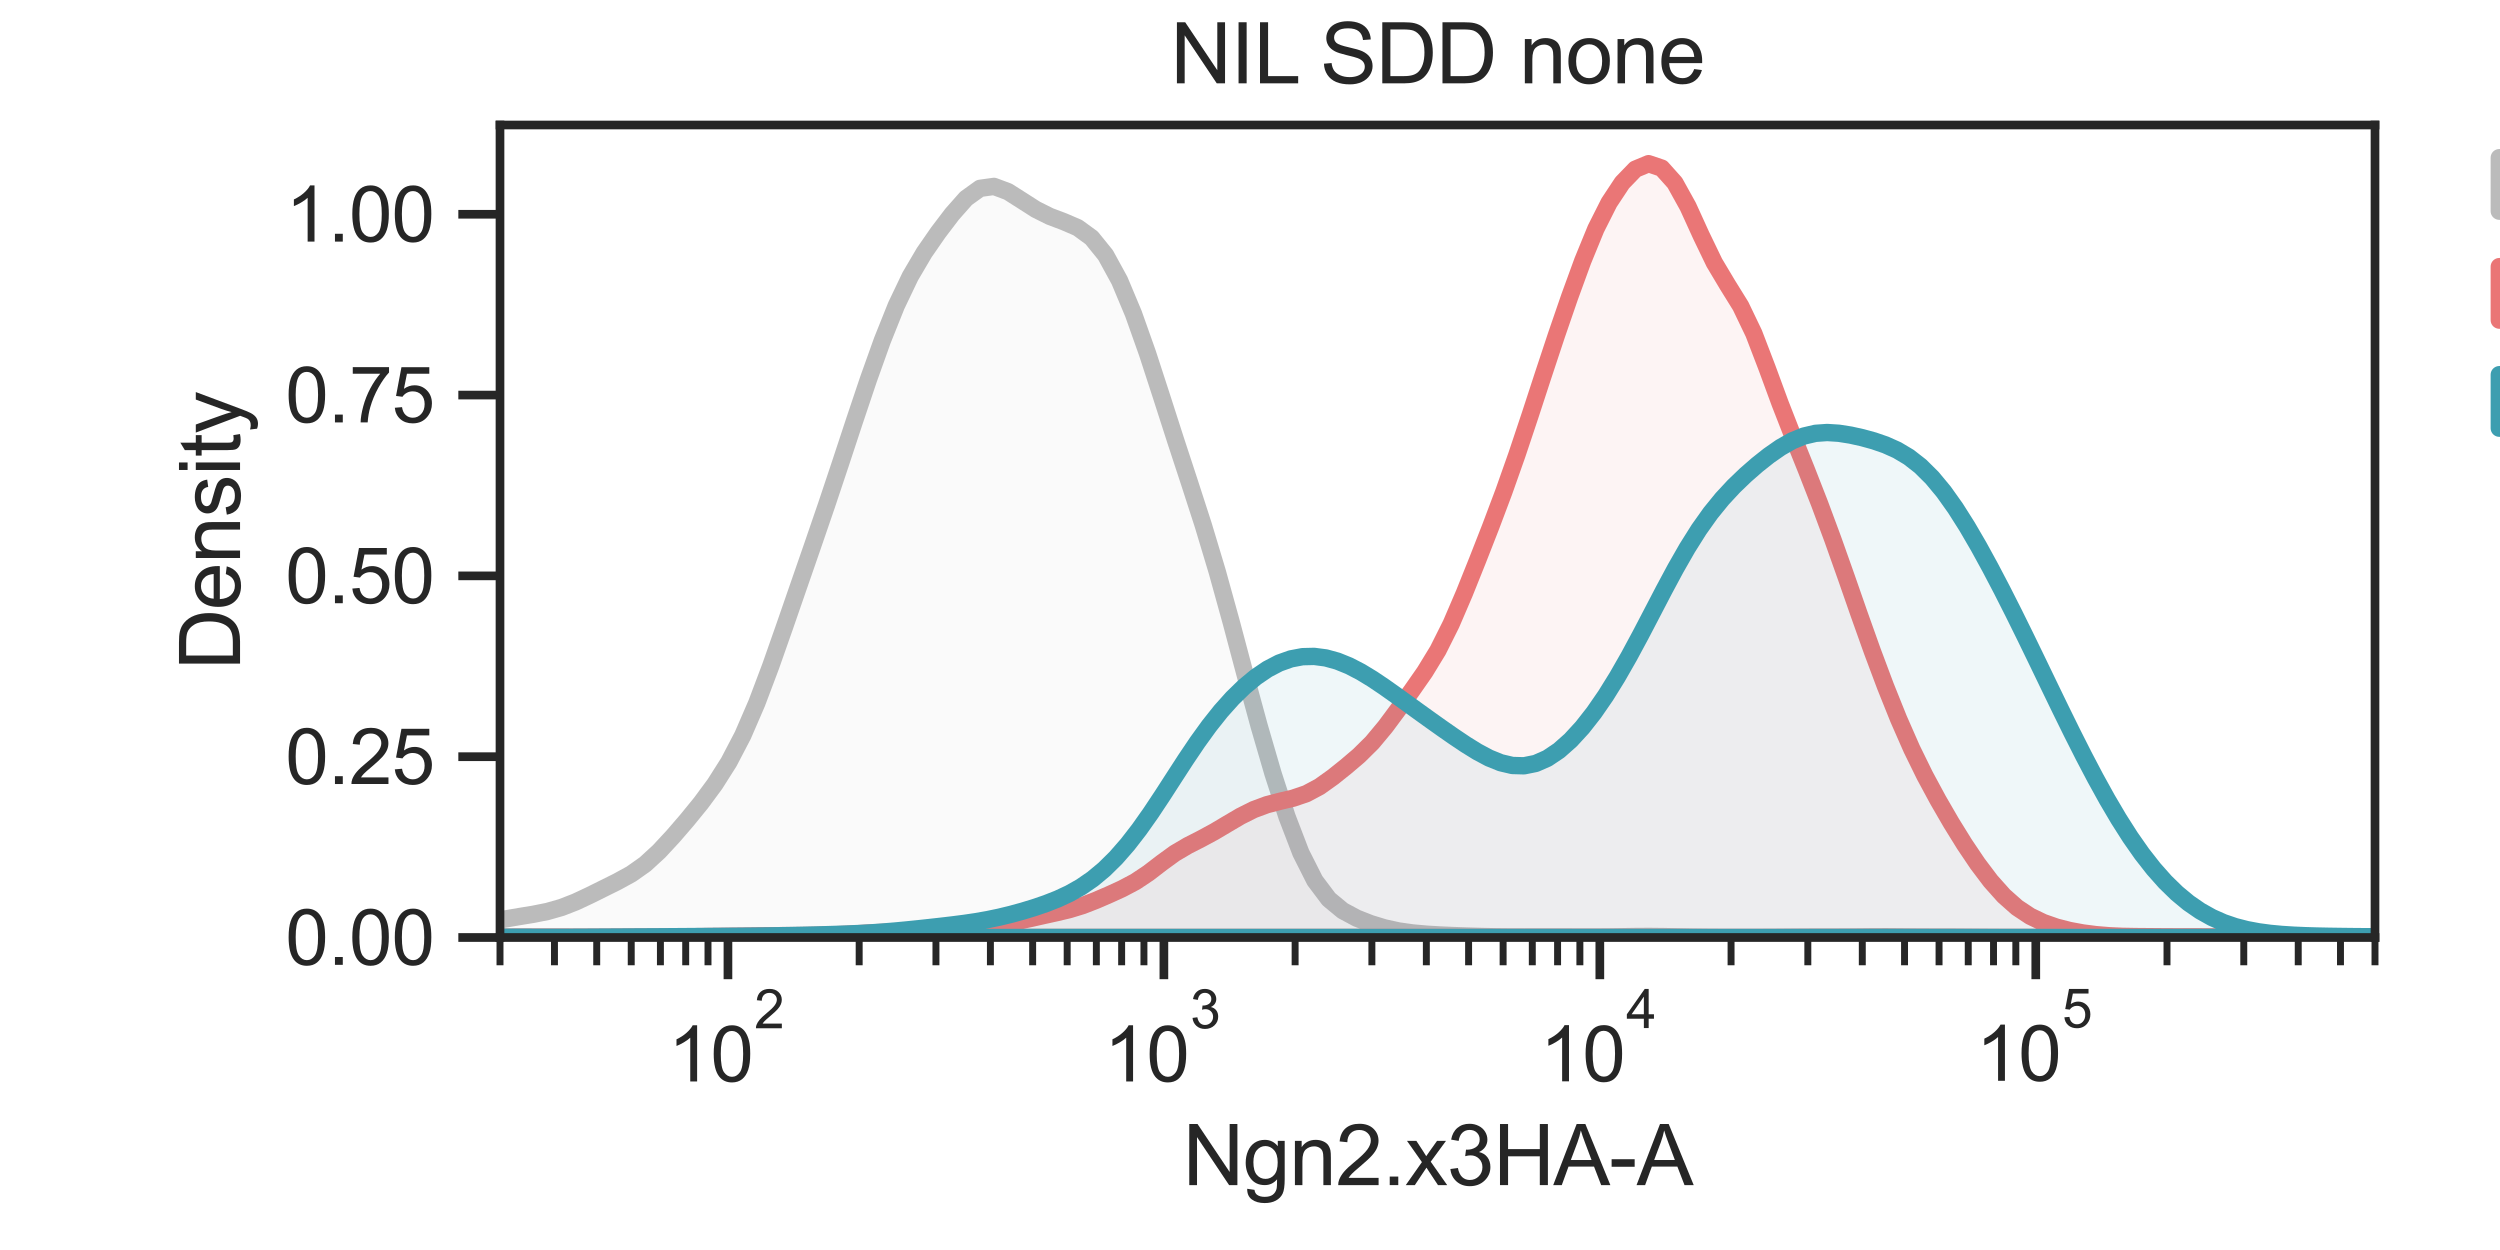 <?xml version="1.0" encoding="utf-8" standalone="no"?>
<!DOCTYPE svg PUBLIC "-//W3C//DTD SVG 1.1//EN"
  "http://www.w3.org/Graphics/SVG/1.1/DTD/svg11.dtd">
<svg xmlns:xlink="http://www.w3.org/1999/xlink" width="360pt" height="180pt" viewBox="0 0 360 180" xmlns="http://www.w3.org/2000/svg" version="1.1">
 <defs>
  <style type="text/css">*{stroke-linejoin: round; stroke-linecap: butt}</style>
 </defs>
 <g id="figure_1">
  <g id="patch_1">
   <path d="M 0 180 
L 360 180 
L 360 0 
L 0 0 
z
" style="fill: #ffffff"/>
  </g>
  <g id="axes_1">
   <g id="patch_2">
    <path d="M 72 135 
L 342 135 
L 342 18 
L 72 18 
z
" style="fill: #ffffff"/>
   </g>
   <g id="matplotlib.axis_1">
    <g id="xtick_1">
     <g id="line2d_1">
      <defs>
       <path id="m6f881e608f" d="M 0 0 
L 0 6 
" style="stroke: #262626; stroke-width: 1.25"/>
      </defs>
      <g>
       <use xlink:href="#m6f881e608f" x="104.824" y="135" style="fill: #262626; stroke: #262626; stroke-width: 1.25"/>
      </g>
     </g>
     <g id="text_1">
      <!-- $\mathdefault{10^{2}}$ -->
      <g style="fill: #262626" transform="translate(96.189 155.844) scale(0.11 -0.11)">
       <defs>
        <path id="ArialMT-31" d="M 2384 0 
L 1822 0 
L 1822 3584 
Q 1619 3391 1289 3197 
Q 959 3003 697 2906 
L 697 3450 
Q 1169 3672 1522 3987 
Q 1875 4303 2022 4600 
L 2384 4600 
L 2384 0 
z
" transform="scale(0.016)"/>
        <path id="ArialMT-30" d="M 266 2259 
Q 266 3072 433 3567 
Q 600 4063 929 4331 
Q 1259 4600 1759 4600 
Q 2128 4600 2406 4451 
Q 2684 4303 2865 4023 
Q 3047 3744 3150 3342 
Q 3253 2941 3253 2259 
Q 3253 1453 3087 958 
Q 2922 463 2592 192 
Q 2263 -78 1759 -78 
Q 1097 -78 719 397 
Q 266 969 266 2259 
z
M 844 2259 
Q 844 1131 1108 757 
Q 1372 384 1759 384 
Q 2147 384 2411 759 
Q 2675 1134 2675 2259 
Q 2675 3391 2411 3762 
Q 2147 4134 1753 4134 
Q 1366 4134 1134 3806 
Q 844 3388 844 2259 
z
" transform="scale(0.016)"/>
        <path id="ArialMT-32" d="M 3222 541 
L 3222 0 
L 194 0 
Q 188 203 259 391 
Q 375 700 629 1000 
Q 884 1300 1366 1694 
Q 2113 2306 2375 2664 
Q 2638 3022 2638 3341 
Q 2638 3675 2398 3904 
Q 2159 4134 1775 4134 
Q 1369 4134 1125 3890 
Q 881 3647 878 3216 
L 300 3275 
Q 359 3922 746 4261 
Q 1134 4600 1788 4600 
Q 2447 4600 2831 4234 
Q 3216 3869 3216 3328 
Q 3216 3053 3103 2787 
Q 2991 2522 2730 2228 
Q 2469 1934 1863 1422 
Q 1356 997 1212 845 
Q 1069 694 975 541 
L 3222 541 
z
" transform="scale(0.016)"/>
       </defs>
       <use xlink:href="#ArialMT-31" transform="translate(0 0.994)"/>
       <use xlink:href="#ArialMT-30" transform="translate(55.615 0.994)"/>
       <use xlink:href="#ArialMT-32" transform="translate(112.973 70.688) scale(0.7)"/>
      </g>
     </g>
    </g>
    <g id="xtick_2">
     <g id="line2d_2">
      <g>
       <use xlink:href="#m6f881e608f" x="167.6" y="135" style="fill: #262626; stroke: #262626; stroke-width: 1.25"/>
      </g>
     </g>
     <g id="text_2">
      <!-- $\mathdefault{10^{3}}$ -->
      <g style="fill: #262626" transform="translate(158.965 155.844) scale(0.11 -0.11)">
       <defs>
        <path id="ArialMT-33" d="M 269 1209 
L 831 1284 
Q 928 806 1161 595 
Q 1394 384 1728 384 
Q 2125 384 2398 659 
Q 2672 934 2672 1341 
Q 2672 1728 2419 1979 
Q 2166 2231 1775 2231 
Q 1616 2231 1378 2169 
L 1441 2663 
Q 1497 2656 1531 2656 
Q 1891 2656 2178 2843 
Q 2466 3031 2466 3422 
Q 2466 3731 2256 3934 
Q 2047 4138 1716 4138 
Q 1388 4138 1169 3931 
Q 950 3725 888 3313 
L 325 3413 
Q 428 3978 793 4289 
Q 1159 4600 1703 4600 
Q 2078 4600 2393 4439 
Q 2709 4278 2876 4000 
Q 3044 3722 3044 3409 
Q 3044 3113 2884 2869 
Q 2725 2625 2413 2481 
Q 2819 2388 3044 2092 
Q 3269 1797 3269 1353 
Q 3269 753 2831 336 
Q 2394 -81 1725 -81 
Q 1122 -81 723 278 
Q 325 638 269 1209 
z
" transform="scale(0.016)"/>
       </defs>
       <use xlink:href="#ArialMT-31" transform="translate(0 0.994)"/>
       <use xlink:href="#ArialMT-30" transform="translate(55.615 0.994)"/>
       <use xlink:href="#ArialMT-33" transform="translate(112.973 70.688) scale(0.7)"/>
      </g>
     </g>
    </g>
    <g id="xtick_3">
     <g id="line2d_3">
      <g>
       <use xlink:href="#m6f881e608f" x="230.375" y="135" style="fill: #262626; stroke: #262626; stroke-width: 1.25"/>
      </g>
     </g>
     <g id="text_3">
      <!-- $\mathdefault{10^{4}}$ -->
      <g style="fill: #262626" transform="translate(221.74 155.734) scale(0.11 -0.11)">
       <defs>
        <path id="ArialMT-34" d="M 2069 0 
L 2069 1097 
L 81 1097 
L 81 1613 
L 2172 4581 
L 2631 4581 
L 2631 1613 
L 3250 1613 
L 3250 1097 
L 2631 1097 
L 2631 0 
L 2069 0 
z
M 2069 1613 
L 2069 3678 
L 634 1613 
L 2069 1613 
z
" transform="scale(0.016)"/>
       </defs>
       <use xlink:href="#ArialMT-31" transform="translate(0 0.202)"/>
       <use xlink:href="#ArialMT-30" transform="translate(55.615 0.202)"/>
       <use xlink:href="#ArialMT-34" transform="translate(112.973 69.895) scale(0.7)"/>
      </g>
     </g>
    </g>
    <g id="xtick_4">
     <g id="line2d_4">
      <g>
       <use xlink:href="#m6f881e608f" x="293.151" y="135" style="fill: #262626; stroke: #262626; stroke-width: 1.25"/>
      </g>
     </g>
     <g id="text_4">
      <!-- $\mathdefault{10^{5}}$ -->
      <g style="fill: #262626" transform="translate(284.516 155.734) scale(0.11 -0.11)">
       <defs>
        <path id="ArialMT-35" d="M 266 1200 
L 856 1250 
Q 922 819 1161 601 
Q 1400 384 1738 384 
Q 2144 384 2425 690 
Q 2706 997 2706 1503 
Q 2706 1984 2436 2262 
Q 2166 2541 1728 2541 
Q 1456 2541 1237 2417 
Q 1019 2294 894 2097 
L 366 2166 
L 809 4519 
L 3088 4519 
L 3088 3981 
L 1259 3981 
L 1013 2750 
Q 1425 3038 1878 3038 
Q 2478 3038 2890 2622 
Q 3303 2206 3303 1553 
Q 3303 931 2941 478 
Q 2500 -78 1738 -78 
Q 1113 -78 717 272 
Q 322 622 266 1200 
z
" transform="scale(0.016)"/>
       </defs>
       <use xlink:href="#ArialMT-31" transform="translate(0 0.88)"/>
       <use xlink:href="#ArialMT-30" transform="translate(55.615 0.88)"/>
       <use xlink:href="#ArialMT-35" transform="translate(112.973 70.573) scale(0.7)"/>
      </g>
     </g>
    </g>
    <g id="xtick_5">
     <g id="line2d_5">
      <defs>
       <path id="mfef3b7ec76" d="M 0 0 
L 0 4 
" style="stroke: #262626"/>
      </defs>
      <g>
       <use xlink:href="#mfef3b7ec76" x="72" y="135" style="fill: #262626; stroke: #262626"/>
      </g>
     </g>
    </g>
    <g id="xtick_6">
     <g id="line2d_6">
      <g>
       <use xlink:href="#mfef3b7ec76" x="79.843" y="135" style="fill: #262626; stroke: #262626"/>
      </g>
     </g>
    </g>
    <g id="xtick_7">
     <g id="line2d_7">
      <g>
       <use xlink:href="#mfef3b7ec76" x="85.927" y="135" style="fill: #262626; stroke: #262626"/>
      </g>
     </g>
    </g>
    <g id="xtick_8">
     <g id="line2d_8">
      <g>
       <use xlink:href="#mfef3b7ec76" x="90.897" y="135" style="fill: #262626; stroke: #262626"/>
      </g>
     </g>
    </g>
    <g id="xtick_9">
     <g id="line2d_9">
      <g>
       <use xlink:href="#mfef3b7ec76" x="95.1" y="135" style="fill: #262626; stroke: #262626"/>
      </g>
     </g>
    </g>
    <g id="xtick_10">
     <g id="line2d_10">
      <g>
       <use xlink:href="#mfef3b7ec76" x="98.74" y="135" style="fill: #262626; stroke: #262626"/>
      </g>
     </g>
    </g>
    <g id="xtick_11">
     <g id="line2d_11">
      <g>
       <use xlink:href="#mfef3b7ec76" x="101.952" y="135" style="fill: #262626; stroke: #262626"/>
      </g>
     </g>
    </g>
    <g id="xtick_12">
     <g id="line2d_12">
      <g>
       <use xlink:href="#mfef3b7ec76" x="123.721" y="135" style="fill: #262626; stroke: #262626"/>
      </g>
     </g>
    </g>
    <g id="xtick_13">
     <g id="line2d_13">
      <g>
       <use xlink:href="#mfef3b7ec76" x="134.776" y="135" style="fill: #262626; stroke: #262626"/>
      </g>
     </g>
    </g>
    <g id="xtick_14">
     <g id="line2d_14">
      <g>
       <use xlink:href="#mfef3b7ec76" x="142.619" y="135" style="fill: #262626; stroke: #262626"/>
      </g>
     </g>
    </g>
    <g id="xtick_15">
     <g id="line2d_15">
      <g>
       <use xlink:href="#mfef3b7ec76" x="148.702" y="135" style="fill: #262626; stroke: #262626"/>
      </g>
     </g>
    </g>
    <g id="xtick_16">
     <g id="line2d_16">
      <g>
       <use xlink:href="#mfef3b7ec76" x="153.673" y="135" style="fill: #262626; stroke: #262626"/>
      </g>
     </g>
    </g>
    <g id="xtick_17">
     <g id="line2d_17">
      <g>
       <use xlink:href="#mfef3b7ec76" x="157.876" y="135" style="fill: #262626; stroke: #262626"/>
      </g>
     </g>
    </g>
    <g id="xtick_18">
     <g id="line2d_18">
      <g>
       <use xlink:href="#mfef3b7ec76" x="161.516" y="135" style="fill: #262626; stroke: #262626"/>
      </g>
     </g>
    </g>
    <g id="xtick_19">
     <g id="line2d_19">
      <g>
       <use xlink:href="#mfef3b7ec76" x="164.727" y="135" style="fill: #262626; stroke: #262626"/>
      </g>
     </g>
    </g>
    <g id="xtick_20">
     <g id="line2d_20">
      <g>
       <use xlink:href="#mfef3b7ec76" x="186.497" y="135" style="fill: #262626; stroke: #262626"/>
      </g>
     </g>
    </g>
    <g id="xtick_21">
     <g id="line2d_21">
      <g>
       <use xlink:href="#mfef3b7ec76" x="197.551" y="135" style="fill: #262626; stroke: #262626"/>
      </g>
     </g>
    </g>
    <g id="xtick_22">
     <g id="line2d_22">
      <g>
       <use xlink:href="#mfef3b7ec76" x="205.394" y="135" style="fill: #262626; stroke: #262626"/>
      </g>
     </g>
    </g>
    <g id="xtick_23">
     <g id="line2d_23">
      <g>
       <use xlink:href="#mfef3b7ec76" x="211.478" y="135" style="fill: #262626; stroke: #262626"/>
      </g>
     </g>
    </g>
    <g id="xtick_24">
     <g id="line2d_24">
      <g>
       <use xlink:href="#mfef3b7ec76" x="216.449" y="135" style="fill: #262626; stroke: #262626"/>
      </g>
     </g>
    </g>
    <g id="xtick_25">
     <g id="line2d_25">
      <g>
       <use xlink:href="#mfef3b7ec76" x="220.651" y="135" style="fill: #262626; stroke: #262626"/>
      </g>
     </g>
    </g>
    <g id="xtick_26">
     <g id="line2d_26">
      <g>
       <use xlink:href="#mfef3b7ec76" x="224.292" y="135" style="fill: #262626; stroke: #262626"/>
      </g>
     </g>
    </g>
    <g id="xtick_27">
     <g id="line2d_27">
      <g>
       <use xlink:href="#mfef3b7ec76" x="227.503" y="135" style="fill: #262626; stroke: #262626"/>
      </g>
     </g>
    </g>
    <g id="xtick_28">
     <g id="line2d_28">
      <g>
       <use xlink:href="#mfef3b7ec76" x="249.273" y="135" style="fill: #262626; stroke: #262626"/>
      </g>
     </g>
    </g>
    <g id="xtick_29">
     <g id="line2d_29">
      <g>
       <use xlink:href="#mfef3b7ec76" x="260.327" y="135" style="fill: #262626; stroke: #262626"/>
      </g>
     </g>
    </g>
    <g id="xtick_30">
     <g id="line2d_30">
      <g>
       <use xlink:href="#mfef3b7ec76" x="268.17" y="135" style="fill: #262626; stroke: #262626"/>
      </g>
     </g>
    </g>
    <g id="xtick_31">
     <g id="line2d_31">
      <g>
       <use xlink:href="#mfef3b7ec76" x="274.254" y="135" style="fill: #262626; stroke: #262626"/>
      </g>
     </g>
    </g>
    <g id="xtick_32">
     <g id="line2d_32">
      <g>
       <use xlink:href="#mfef3b7ec76" x="279.224" y="135" style="fill: #262626; stroke: #262626"/>
      </g>
     </g>
    </g>
    <g id="xtick_33">
     <g id="line2d_33">
      <g>
       <use xlink:href="#mfef3b7ec76" x="283.427" y="135" style="fill: #262626; stroke: #262626"/>
      </g>
     </g>
    </g>
    <g id="xtick_34">
     <g id="line2d_34">
      <g>
       <use xlink:href="#mfef3b7ec76" x="287.067" y="135" style="fill: #262626; stroke: #262626"/>
      </g>
     </g>
    </g>
    <g id="xtick_35">
     <g id="line2d_35">
      <g>
       <use xlink:href="#mfef3b7ec76" x="290.279" y="135" style="fill: #262626; stroke: #262626"/>
      </g>
     </g>
    </g>
    <g id="xtick_36">
     <g id="line2d_36">
      <g>
       <use xlink:href="#mfef3b7ec76" x="312.048" y="135" style="fill: #262626; stroke: #262626"/>
      </g>
     </g>
    </g>
    <g id="xtick_37">
     <g id="line2d_37">
      <g>
       <use xlink:href="#mfef3b7ec76" x="323.103" y="135" style="fill: #262626; stroke: #262626"/>
      </g>
     </g>
    </g>
    <g id="xtick_38">
     <g id="line2d_38">
      <g>
       <use xlink:href="#mfef3b7ec76" x="330.946" y="135" style="fill: #262626; stroke: #262626"/>
      </g>
     </g>
    </g>
    <g id="xtick_39">
     <g id="line2d_39">
      <g>
       <use xlink:href="#mfef3b7ec76" x="337.029" y="135" style="fill: #262626; stroke: #262626"/>
      </g>
     </g>
    </g>
    <g id="xtick_40">
     <g id="line2d_40">
      <g>
       <use xlink:href="#mfef3b7ec76" x="342" y="135" style="fill: #262626; stroke: #262626"/>
      </g>
     </g>
    </g>
    <g id="text_5">
     <!-- Ngn2.x3HA-A -->
     <g style="fill: #262626" transform="translate(170.318 170.655) scale(0.12 -0.12)">
      <defs>
       <path id="ArialMT-4e" d="M 488 0 
L 488 4581 
L 1109 4581 
L 3516 984 
L 3516 4581 
L 4097 4581 
L 4097 0 
L 3475 0 
L 1069 3600 
L 1069 0 
L 488 0 
z
" transform="scale(0.016)"/>
       <path id="ArialMT-67" d="M 319 -275 
L 866 -356 
Q 900 -609 1056 -725 
Q 1266 -881 1628 -881 
Q 2019 -881 2231 -725 
Q 2444 -569 2519 -288 
Q 2563 -116 2559 434 
Q 2191 0 1641 0 
Q 956 0 581 494 
Q 206 988 206 1678 
Q 206 2153 378 2554 
Q 550 2956 876 3175 
Q 1203 3394 1644 3394 
Q 2231 3394 2613 2919 
L 2613 3319 
L 3131 3319 
L 3131 450 
Q 3131 -325 2973 -648 
Q 2816 -972 2473 -1159 
Q 2131 -1347 1631 -1347 
Q 1038 -1347 672 -1080 
Q 306 -813 319 -275 
z
M 784 1719 
Q 784 1066 1043 766 
Q 1303 466 1694 466 
Q 2081 466 2343 764 
Q 2606 1063 2606 1700 
Q 2606 2309 2336 2618 
Q 2066 2928 1684 2928 
Q 1309 2928 1046 2623 
Q 784 2319 784 1719 
z
" transform="scale(0.016)"/>
       <path id="ArialMT-6e" d="M 422 0 
L 422 3319 
L 928 3319 
L 928 2847 
Q 1294 3394 1984 3394 
Q 2284 3394 2536 3286 
Q 2788 3178 2913 3003 
Q 3038 2828 3088 2588 
Q 3119 2431 3119 2041 
L 3119 0 
L 2556 0 
L 2556 2019 
Q 2556 2363 2490 2533 
Q 2425 2703 2258 2804 
Q 2091 2906 1866 2906 
Q 1506 2906 1245 2678 
Q 984 2450 984 1813 
L 984 0 
L 422 0 
z
" transform="scale(0.016)"/>
       <path id="ArialMT-2e" d="M 581 0 
L 581 641 
L 1222 641 
L 1222 0 
L 581 0 
z
" transform="scale(0.016)"/>
       <path id="ArialMT-78" d="M 47 0 
L 1259 1725 
L 138 3319 
L 841 3319 
L 1350 2541 
Q 1494 2319 1581 2169 
Q 1719 2375 1834 2534 
L 2394 3319 
L 3066 3319 
L 1919 1756 
L 3153 0 
L 2463 0 
L 1781 1031 
L 1600 1309 
L 728 0 
L 47 0 
z
" transform="scale(0.016)"/>
       <path id="ArialMT-48" d="M 513 0 
L 513 4581 
L 1119 4581 
L 1119 2700 
L 3500 2700 
L 3500 4581 
L 4106 4581 
L 4106 0 
L 3500 0 
L 3500 2159 
L 1119 2159 
L 1119 0 
L 513 0 
z
" transform="scale(0.016)"/>
       <path id="ArialMT-41" d="M -9 0 
L 1750 4581 
L 2403 4581 
L 4278 0 
L 3588 0 
L 3053 1388 
L 1138 1388 
L 634 0 
L -9 0 
z
M 1313 1881 
L 2866 1881 
L 2388 3150 
Q 2169 3728 2063 4100 
Q 1975 3659 1816 3225 
L 1313 1881 
z
" transform="scale(0.016)"/>
       <path id="ArialMT-2d" d="M 203 1375 
L 203 1941 
L 1931 1941 
L 1931 1375 
L 203 1375 
z
" transform="scale(0.016)"/>
      </defs>
      <use xlink:href="#ArialMT-4e"/>
      <use xlink:href="#ArialMT-67" transform="translate(72.217 0)"/>
      <use xlink:href="#ArialMT-6e" transform="translate(127.832 0)"/>
      <use xlink:href="#ArialMT-32" transform="translate(183.447 0)"/>
      <use xlink:href="#ArialMT-2e" transform="translate(239.062 0)"/>
      <use xlink:href="#ArialMT-78" transform="translate(266.846 0)"/>
      <use xlink:href="#ArialMT-33" transform="translate(316.846 0)"/>
      <use xlink:href="#ArialMT-48" transform="translate(372.461 0)"/>
      <use xlink:href="#ArialMT-41" transform="translate(444.678 0)"/>
      <use xlink:href="#ArialMT-2d" transform="translate(511.377 0)"/>
      <use xlink:href="#ArialMT-41" transform="translate(544.678 0)"/>
     </g>
    </g>
   </g>
   <g id="matplotlib.axis_2">
    <g id="ytick_1">
     <g id="line2d_41">
      <defs>
       <path id="m6faeccc098" d="M 0 0 
L -6 0 
" style="stroke: #262626; stroke-width: 1.25"/>
      </defs>
      <g>
       <use xlink:href="#m6faeccc098" x="72" y="135" style="fill: #262626; stroke: #262626; stroke-width: 1.25"/>
      </g>
     </g>
     <g id="text_6">
      <!-- 0.00 -->
      <g style="fill: #262626" transform="translate(41.093 138.937) scale(0.11 -0.11)">
       <use xlink:href="#ArialMT-30"/>
       <use xlink:href="#ArialMT-2e" transform="translate(55.615 0)"/>
       <use xlink:href="#ArialMT-30" transform="translate(83.398 0)"/>
       <use xlink:href="#ArialMT-30" transform="translate(139.014 0)"/>
      </g>
     </g>
    </g>
    <g id="ytick_2">
     <g id="line2d_42">
      <g>
       <use xlink:href="#m6faeccc098" x="72" y="108.964" style="fill: #262626; stroke: #262626; stroke-width: 1.25"/>
      </g>
     </g>
     <g id="text_7">
      <!-- 0.25 -->
      <g style="fill: #262626" transform="translate(41.093 112.9) scale(0.11 -0.11)">
       <use xlink:href="#ArialMT-30"/>
       <use xlink:href="#ArialMT-2e" transform="translate(55.615 0)"/>
       <use xlink:href="#ArialMT-32" transform="translate(83.398 0)"/>
       <use xlink:href="#ArialMT-35" transform="translate(139.014 0)"/>
      </g>
     </g>
    </g>
    <g id="ytick_3">
     <g id="line2d_43">
      <g>
       <use xlink:href="#m6faeccc098" x="72" y="82.927" style="fill: #262626; stroke: #262626; stroke-width: 1.25"/>
      </g>
     </g>
     <g id="text_8">
      <!-- 0.50 -->
      <g style="fill: #262626" transform="translate(41.093 86.864) scale(0.11 -0.11)">
       <use xlink:href="#ArialMT-30"/>
       <use xlink:href="#ArialMT-2e" transform="translate(55.615 0)"/>
       <use xlink:href="#ArialMT-35" transform="translate(83.398 0)"/>
       <use xlink:href="#ArialMT-30" transform="translate(139.014 0)"/>
      </g>
     </g>
    </g>
    <g id="ytick_4">
     <g id="line2d_44">
      <g>
       <use xlink:href="#m6faeccc098" x="72" y="56.891" style="fill: #262626; stroke: #262626; stroke-width: 1.25"/>
      </g>
     </g>
     <g id="text_9">
      <!-- 0.75 -->
      <g style="fill: #262626" transform="translate(41.093 60.828) scale(0.11 -0.11)">
       <defs>
        <path id="ArialMT-37" d="M 303 3981 
L 303 4522 
L 3269 4522 
L 3269 4084 
Q 2831 3619 2401 2847 
Q 1972 2075 1738 1259 
Q 1569 684 1522 0 
L 944 0 
Q 953 541 1156 1306 
Q 1359 2072 1739 2783 
Q 2119 3494 2547 3981 
L 303 3981 
z
" transform="scale(0.016)"/>
       </defs>
       <use xlink:href="#ArialMT-30"/>
       <use xlink:href="#ArialMT-2e" transform="translate(55.615 0)"/>
       <use xlink:href="#ArialMT-37" transform="translate(83.398 0)"/>
       <use xlink:href="#ArialMT-35" transform="translate(139.014 0)"/>
      </g>
     </g>
    </g>
    <g id="ytick_5">
     <g id="line2d_45">
      <g>
       <use xlink:href="#m6faeccc098" x="72" y="30.855" style="fill: #262626; stroke: #262626; stroke-width: 1.25"/>
      </g>
     </g>
     <g id="text_10">
      <!-- 1.00 -->
      <g style="fill: #262626" transform="translate(41.093 34.792) scale(0.11 -0.11)">
       <use xlink:href="#ArialMT-31"/>
       <use xlink:href="#ArialMT-2e" transform="translate(55.615 0)"/>
       <use xlink:href="#ArialMT-30" transform="translate(83.398 0)"/>
       <use xlink:href="#ArialMT-30" transform="translate(139.014 0)"/>
      </g>
     </g>
    </g>
    <g id="text_11">
     <!-- Density -->
     <g style="fill: #262626" transform="translate(34.567 96.506) rotate(-90) scale(0.12 -0.12)">
      <defs>
       <path id="ArialMT-44" d="M 494 0 
L 494 4581 
L 2072 4581 
Q 2606 4581 2888 4516 
Q 3281 4425 3559 4188 
Q 3922 3881 4101 3404 
Q 4281 2928 4281 2316 
Q 4281 1794 4159 1391 
Q 4038 988 3847 723 
Q 3656 459 3429 307 
Q 3203 156 2883 78 
Q 2563 0 2147 0 
L 494 0 
z
M 1100 541 
L 2078 541 
Q 2531 541 2789 625 
Q 3047 709 3200 863 
Q 3416 1078 3536 1442 
Q 3656 1806 3656 2325 
Q 3656 3044 3420 3430 
Q 3184 3816 2847 3947 
Q 2603 4041 2063 4041 
L 1100 4041 
L 1100 541 
z
" transform="scale(0.016)"/>
       <path id="ArialMT-65" d="M 2694 1069 
L 3275 997 
Q 3138 488 2766 206 
Q 2394 -75 1816 -75 
Q 1088 -75 661 373 
Q 234 822 234 1631 
Q 234 2469 665 2931 
Q 1097 3394 1784 3394 
Q 2450 3394 2872 2941 
Q 3294 2488 3294 1666 
Q 3294 1616 3291 1516 
L 816 1516 
Q 847 969 1125 678 
Q 1403 388 1819 388 
Q 2128 388 2347 550 
Q 2566 713 2694 1069 
z
M 847 1978 
L 2700 1978 
Q 2663 2397 2488 2606 
Q 2219 2931 1791 2931 
Q 1403 2931 1139 2672 
Q 875 2413 847 1978 
z
" transform="scale(0.016)"/>
       <path id="ArialMT-73" d="M 197 991 
L 753 1078 
Q 800 744 1014 566 
Q 1228 388 1613 388 
Q 2000 388 2187 545 
Q 2375 703 2375 916 
Q 2375 1106 2209 1216 
Q 2094 1291 1634 1406 
Q 1016 1563 777 1677 
Q 538 1791 414 1992 
Q 291 2194 291 2438 
Q 291 2659 392 2848 
Q 494 3038 669 3163 
Q 800 3259 1026 3326 
Q 1253 3394 1513 3394 
Q 1903 3394 2198 3281 
Q 2494 3169 2634 2976 
Q 2775 2784 2828 2463 
L 2278 2388 
Q 2241 2644 2061 2787 
Q 1881 2931 1553 2931 
Q 1166 2931 1000 2803 
Q 834 2675 834 2503 
Q 834 2394 903 2306 
Q 972 2216 1119 2156 
Q 1203 2125 1616 2013 
Q 2213 1853 2448 1751 
Q 2684 1650 2818 1456 
Q 2953 1263 2953 975 
Q 2953 694 2789 445 
Q 2625 197 2315 61 
Q 2006 -75 1616 -75 
Q 969 -75 630 194 
Q 291 463 197 991 
z
" transform="scale(0.016)"/>
       <path id="ArialMT-69" d="M 425 3934 
L 425 4581 
L 988 4581 
L 988 3934 
L 425 3934 
z
M 425 0 
L 425 3319 
L 988 3319 
L 988 0 
L 425 0 
z
" transform="scale(0.016)"/>
       <path id="ArialMT-74" d="M 1650 503 
L 1731 6 
Q 1494 -44 1306 -44 
Q 1000 -44 831 53 
Q 663 150 594 308 
Q 525 466 525 972 
L 525 2881 
L 113 2881 
L 113 3319 
L 525 3319 
L 525 4141 
L 1084 4478 
L 1084 3319 
L 1650 3319 
L 1650 2881 
L 1084 2881 
L 1084 941 
Q 1084 700 1114 631 
Q 1144 563 1211 522 
Q 1278 481 1403 481 
Q 1497 481 1650 503 
z
" transform="scale(0.016)"/>
       <path id="ArialMT-79" d="M 397 -1278 
L 334 -750 
Q 519 -800 656 -800 
Q 844 -800 956 -737 
Q 1069 -675 1141 -563 
Q 1194 -478 1313 -144 
Q 1328 -97 1363 -6 
L 103 3319 
L 709 3319 
L 1400 1397 
Q 1534 1031 1641 628 
Q 1738 1016 1872 1384 
L 2581 3319 
L 3144 3319 
L 1881 -56 
Q 1678 -603 1566 -809 
Q 1416 -1088 1222 -1217 
Q 1028 -1347 759 -1347 
Q 597 -1347 397 -1278 
z
" transform="scale(0.016)"/>
      </defs>
      <use xlink:href="#ArialMT-44"/>
      <use xlink:href="#ArialMT-65" transform="translate(72.217 0)"/>
      <use xlink:href="#ArialMT-6e" transform="translate(127.832 0)"/>
      <use xlink:href="#ArialMT-73" transform="translate(183.447 0)"/>
      <use xlink:href="#ArialMT-69" transform="translate(233.447 0)"/>
      <use xlink:href="#ArialMT-74" transform="translate(255.664 0)"/>
      <use xlink:href="#ArialMT-79" transform="translate(283.447 0)"/>
     </g>
    </g>
   </g>
   <g id="FillBetweenPolyCollection_1">
    <path d="M -31.665 134.999 
L -31.665 135 
L -29.656 135 
L -27.647 135 
L -25.638 135 
L -23.629 135 
L -21.62 135 
L -19.61 135 
L -17.601 135 
L -15.592 135 
L -13.583 135 
L -11.574 135 
L -9.565 135 
L -7.555 135 
L -5.546 135 
L -3.537 135 
L -1.528 135 
L 0.481 135 
L 2.49 135 
L 4.5 135 
L 6.509 135 
L 8.518 135 
L 10.527 135 
L 12.536 135 
L 14.545 135 
L 16.555 135 
L 18.564 135 
L 20.573 135 
L 22.582 135 
L 24.591 135 
L 26.6 135 
L 28.61 135 
L 30.619 135 
L 32.628 135 
L 34.637 135 
L 36.646 135 
L 38.655 135 
L 40.665 135 
L 42.674 135 
L 44.683 135 
L 46.692 135 
L 48.701 135 
L 50.71 135 
L 52.719 135 
L 54.729 135 
L 56.738 135 
L 58.747 135 
L 60.756 135 
L 62.765 135 
L 64.774 135 
L 66.784 135 
L 68.793 135 
L 70.802 135 
L 72.811 135 
L 74.82 135 
L 76.829 135 
L 78.839 135 
L 80.848 135 
L 82.857 135 
L 84.866 135 
L 86.875 135 
L 88.884 135 
L 90.894 135 
L 92.903 135 
L 94.912 135 
L 96.921 135 
L 98.93 135 
L 100.939 135 
L 102.949 135 
L 104.958 135 
L 106.967 135 
L 108.976 135 
L 110.985 135 
L 112.994 135 
L 115.004 135 
L 117.013 135 
L 119.022 135 
L 121.031 135 
L 123.04 135 
L 125.049 135 
L 127.059 135 
L 129.068 135 
L 131.077 135 
L 133.086 135 
L 135.095 135 
L 137.104 135 
L 139.113 135 
L 141.123 135 
L 143.132 135 
L 145.141 135 
L 147.15 135 
L 149.159 135 
L 151.168 135 
L 153.178 135 
L 155.187 135 
L 157.196 135 
L 159.205 135 
L 161.214 135 
L 163.223 135 
L 165.233 135 
L 167.242 135 
L 169.251 135 
L 171.26 135 
L 173.269 135 
L 175.278 135 
L 177.288 135 
L 179.297 135 
L 181.306 135 
L 183.315 135 
L 185.324 135 
L 187.333 135 
L 189.343 135 
L 191.352 135 
L 193.361 135 
L 195.37 135 
L 197.379 135 
L 199.388 135 
L 201.398 135 
L 203.407 135 
L 205.416 135 
L 207.425 135 
L 209.434 135 
L 211.443 135 
L 213.453 135 
L 215.462 135 
L 217.471 135 
L 219.48 135 
L 221.489 135 
L 223.498 135 
L 225.507 135 
L 227.517 135 
L 229.526 135 
L 231.535 135 
L 233.544 135 
L 235.553 135 
L 237.562 135 
L 239.572 135 
L 241.581 135 
L 243.59 135 
L 245.599 135 
L 247.608 135 
L 249.617 135 
L 251.627 135 
L 253.636 135 
L 255.645 135 
L 257.654 135 
L 259.663 135 
L 261.672 135 
L 263.682 135 
L 265.691 135 
L 267.7 135 
L 269.709 135 
L 271.718 135 
L 273.727 135 
L 275.737 135 
L 277.746 135 
L 279.755 135 
L 281.764 135 
L 283.773 135 
L 285.782 135 
L 287.792 135 
L 289.801 135 
L 291.81 135 
L 293.819 135 
L 295.828 135 
L 297.837 135 
L 299.847 135 
L 301.856 135 
L 303.865 135 
L 305.874 135 
L 307.883 135 
L 309.892 135 
L 311.902 135 
L 313.911 135 
L 315.92 135 
L 317.929 135 
L 319.938 135 
L 321.947 135 
L 323.956 135 
L 325.966 135 
L 327.975 135 
L 329.984 135 
L 331.993 135 
L 334.002 135 
L 336.011 135 
L 338.021 135 
L 340.03 135 
L 342.039 135 
L 344.048 135 
L 346.057 135 
L 348.066 135 
L 350.076 135 
L 352.085 135 
L 354.094 135 
L 356.103 135 
L 358.112 135 
L 360.121 135 
L 362.131 135 
L 364.14 135 
L 366.149 135 
L 368.158 135 
L 368.158 134.997 
L 368.158 134.997 
L 366.149 134.988 
L 364.14 134.961 
L 362.131 134.901 
L 360.121 134.815 
L 358.112 134.737 
L 356.103 134.709 
L 354.094 134.737 
L 352.085 134.787 
L 350.076 134.832 
L 348.066 134.871 
L 346.057 134.905 
L 344.048 134.929 
L 342.039 134.937 
L 340.03 134.937 
L 338.021 134.945 
L 336.011 134.963 
L 334.002 134.981 
L 331.993 134.993 
L 329.984 134.998 
L 327.975 134.998 
L 325.966 134.995 
L 323.956 134.986 
L 321.947 134.969 
L 319.938 134.951 
L 317.929 134.943 
L 315.92 134.951 
L 313.911 134.968 
L 311.902 134.985 
L 309.892 134.995 
L 307.883 134.999 
L 305.874 135 
L 303.865 135 
L 301.856 135 
L 299.847 135 
L 297.837 135 
L 295.828 135 
L 293.819 135 
L 291.81 135 
L 289.801 134.998 
L 287.792 134.992 
L 285.782 134.98 
L 283.773 134.962 
L 281.764 134.945 
L 279.755 134.937 
L 277.746 134.935 
L 275.737 134.924 
L 273.727 134.902 
L 271.718 134.885 
L 269.709 134.89 
L 267.7 134.913 
L 265.691 134.932 
L 263.682 134.938 
L 261.672 134.939 
L 259.663 134.948 
L 257.654 134.966 
L 255.645 134.984 
L 253.636 134.994 
L 251.627 134.998 
L 249.617 134.998 
L 247.608 134.994 
L 245.599 134.981 
L 243.59 134.953 
L 241.581 134.91 
L 239.572 134.867 
L 237.562 134.844 
L 235.553 134.855 
L 233.544 134.889 
L 231.535 134.92 
L 229.526 134.931 
L 227.517 134.928 
L 225.507 134.923 
L 223.498 134.922 
L 221.489 134.923 
L 219.48 134.925 
L 217.471 134.921 
L 215.462 134.899 
L 213.453 134.854 
L 211.443 134.794 
L 209.434 134.726 
L 207.425 134.64 
L 205.416 134.521 
L 203.407 134.342 
L 201.398 134.057 
L 199.388 133.618 
L 197.379 133.007 
L 195.37 132.217 
L 193.361 131.142 
L 191.352 129.481 
L 189.343 126.808 
L 187.333 122.831 
L 185.324 117.598 
L 183.315 111.402 
L 181.306 104.508 
L 179.297 97.12 
L 177.288 89.565 
L 175.278 82.302 
L 173.269 75.624 
L 171.26 69.414 
L 169.251 63.29 
L 167.242 57.039 
L 165.233 50.865 
L 163.223 45.194 
L 161.214 40.402 
L 159.205 36.728 
L 157.196 34.246 
L 155.187 32.782 
L 153.178 31.918 
L 151.168 31.158 
L 149.159 30.154 
L 147.15 28.868 
L 145.141 27.592 
L 143.132 26.843 
L 141.123 27.122 
L 139.113 28.568 
L 137.104 30.84 
L 135.095 33.483 
L 133.086 36.385 
L 131.077 39.802 
L 129.068 44.008 
L 127.059 49.025 
L 125.049 54.652 
L 123.04 60.631 
L 121.031 66.724 
L 119.022 72.736 
L 117.013 78.595 
L 115.004 84.389 
L 112.994 90.199 
L 110.985 95.916 
L 108.976 101.246 
L 106.967 105.889 
L 104.958 109.736 
L 102.949 112.908 
L 100.939 115.629 
L 98.93 118.096 
L 96.921 120.426 
L 94.912 122.594 
L 92.903 124.44 
L 90.894 125.858 
L 88.884 126.961 
L 86.875 127.96 
L 84.866 128.956 
L 82.857 129.896 
L 80.848 130.677 
L 78.839 131.25 
L 76.829 131.652 
L 74.82 131.98 
L 72.811 132.323 
L 70.802 132.695 
L 68.793 133.054 
L 66.784 133.371 
L 64.774 133.648 
L 62.765 133.887 
L 60.756 134.063 
L 58.747 134.164 
L 56.738 134.215 
L 54.729 134.256 
L 52.719 134.292 
L 50.71 134.305 
L 48.701 134.303 
L 46.692 134.314 
L 44.683 134.34 
L 42.674 134.366 
L 40.665 134.398 
L 38.655 134.467 
L 36.646 134.58 
L 34.637 134.701 
L 32.628 134.779 
L 30.619 134.799 
L 28.61 134.791 
L 26.6 134.798 
L 24.591 134.825 
L 22.582 134.853 
L 20.573 134.861 
L 18.564 134.851 
L 16.555 134.829 
L 14.545 134.788 
L 12.536 134.719 
L 10.527 134.655 
L 8.518 134.655 
L 6.509 134.734 
L 4.5 134.839 
L 2.49 134.909 
L 0.481 134.934 
L -1.528 134.939 
L -3.537 134.948 
L -5.546 134.966 
L -7.555 134.983 
L -9.565 134.993 
L -11.574 134.996 
L -13.583 134.991 
L -15.592 134.979 
L -17.601 134.96 
L -19.61 134.945 
L -21.62 134.945 
L -23.629 134.958 
L -25.638 134.977 
L -27.647 134.991 
L -29.656 134.997 
L -31.665 134.999 
z
" clip-path="url(#p5f2b636a49)" style="fill: #bbbbbb; fill-opacity: 0.08; stroke: #bbbbbb; stroke-width: 2.5"/>
   </g>
   <g id="FillBetweenPolyCollection_2">
    <path d="M -10.869 135 
L -10.869 135 
L -8.974 135 
L -7.079 135 
L -5.184 135 
L -3.289 135 
L -1.394 135 
L 0.501 135 
L 2.397 135 
L 4.292 135 
L 6.187 135 
L 8.082 135 
L 9.977 135 
L 11.872 135 
L 13.767 135 
L 15.662 135 
L 17.558 135 
L 19.453 135 
L 21.348 135 
L 23.243 135 
L 25.138 135 
L 27.033 135 
L 28.928 135 
L 30.823 135 
L 32.718 135 
L 34.614 135 
L 36.509 135 
L 38.404 135 
L 40.299 135 
L 42.194 135 
L 44.089 135 
L 45.984 135 
L 47.879 135 
L 49.775 135 
L 51.67 135 
L 53.565 135 
L 55.46 135 
L 57.355 135 
L 59.25 135 
L 61.145 135 
L 63.04 135 
L 64.935 135 
L 66.831 135 
L 68.726 135 
L 70.621 135 
L 72.516 135 
L 74.411 135 
L 76.306 135 
L 78.201 135 
L 80.096 135 
L 81.992 135 
L 83.887 135 
L 85.782 135 
L 87.677 135 
L 89.572 135 
L 91.467 135 
L 93.362 135 
L 95.257 135 
L 97.153 135 
L 99.048 135 
L 100.943 135 
L 102.838 135 
L 104.733 135 
L 106.628 135 
L 108.523 135 
L 110.418 135 
L 112.313 135 
L 114.209 135 
L 116.104 135 
L 117.999 135 
L 119.894 135 
L 121.789 135 
L 123.684 135 
L 125.579 135 
L 127.474 135 
L 129.37 135 
L 131.265 135 
L 133.16 135 
L 135.055 135 
L 136.95 135 
L 138.845 135 
L 140.74 135 
L 142.635 135 
L 144.53 135 
L 146.426 135 
L 148.321 135 
L 150.216 135 
L 152.111 135 
L 154.006 135 
L 155.901 135 
L 157.796 135 
L 159.691 135 
L 161.587 135 
L 163.482 135 
L 165.377 135 
L 167.272 135 
L 169.167 135 
L 171.062 135 
L 172.957 135 
L 174.852 135 
L 176.747 135 
L 178.643 135 
L 180.538 135 
L 182.433 135 
L 184.328 135 
L 186.223 135 
L 188.118 135 
L 190.013 135 
L 191.908 135 
L 193.804 135 
L 195.699 135 
L 197.594 135 
L 199.489 135 
L 201.384 135 
L 203.279 135 
L 205.174 135 
L 207.069 135 
L 208.964 135 
L 210.86 135 
L 212.755 135 
L 214.65 135 
L 216.545 135 
L 218.44 135 
L 220.335 135 
L 222.23 135 
L 224.125 135 
L 226.021 135 
L 227.916 135 
L 229.811 135 
L 231.706 135 
L 233.601 135 
L 235.496 135 
L 237.391 135 
L 239.286 135 
L 241.181 135 
L 243.077 135 
L 244.972 135 
L 246.867 135 
L 248.762 135 
L 250.657 135 
L 252.552 135 
L 254.447 135 
L 256.342 135 
L 258.238 135 
L 260.133 135 
L 262.028 135 
L 263.923 135 
L 265.818 135 
L 267.713 135 
L 269.608 135 
L 271.503 135 
L 273.399 135 
L 275.294 135 
L 277.189 135 
L 279.084 135 
L 280.979 135 
L 282.874 135 
L 284.769 135 
L 286.664 135 
L 288.559 135 
L 290.455 135 
L 292.35 135 
L 294.245 135 
L 296.14 135 
L 298.035 135 
L 299.93 135 
L 301.825 135 
L 303.72 135 
L 305.616 135 
L 307.511 135 
L 309.406 135 
L 311.301 135 
L 313.196 135 
L 315.091 135 
L 316.986 135 
L 318.881 135 
L 320.776 135 
L 322.672 135 
L 324.567 135 
L 326.462 135 
L 328.357 135 
L 330.252 135 
L 332.147 135 
L 334.042 135 
L 335.937 135 
L 337.833 135 
L 339.728 135 
L 341.623 135 
L 343.518 135 
L 345.413 135 
L 347.308 135 
L 349.203 135 
L 351.098 135 
L 352.993 135 
L 354.889 135 
L 356.784 135 
L 358.679 135 
L 360.574 135 
L 362.469 135 
L 364.364 135 
L 366.259 135 
L 366.259 134.993 
L 366.259 134.993 
L 364.364 134.96 
L 362.469 134.854 
L 360.574 134.641 
L 358.679 134.404 
L 356.784 134.33 
L 354.889 134.486 
L 352.993 134.726 
L 351.098 134.894 
L 349.203 134.966 
L 347.308 134.984 
L 345.413 134.984 
L 343.518 134.981 
L 341.623 134.979 
L 339.728 134.977 
L 337.833 134.973 
L 335.937 134.967 
L 334.042 134.96 
L 332.147 134.954 
L 330.252 134.952 
L 328.357 134.955 
L 326.462 134.959 
L 324.567 134.958 
L 322.672 134.947 
L 320.776 134.933 
L 318.881 134.922 
L 316.986 134.915 
L 315.091 134.912 
L 313.196 134.908 
L 311.301 134.897 
L 309.406 134.881 
L 307.511 134.865 
L 305.616 134.83 
L 303.72 134.745 
L 301.825 134.588 
L 299.93 134.344 
L 298.035 133.993 
L 296.14 133.508 
L 294.245 132.848 
L 292.35 131.939 
L 290.455 130.682 
L 288.559 129.002 
L 286.664 126.88 
L 284.769 124.369 
L 282.874 121.552 
L 280.979 118.491 
L 279.084 115.218 
L 277.189 111.709 
L 275.294 107.847 
L 273.399 103.533 
L 271.503 98.808 
L 269.608 93.751 
L 267.713 88.431 
L 265.818 82.993 
L 263.923 77.649 
L 262.028 72.545 
L 260.133 67.69 
L 258.238 62.97 
L 256.342 58.114 
L 254.447 52.962 
L 252.552 48.019 
L 250.657 44.069 
L 248.762 41.014 
L 246.867 37.838 
L 244.972 33.91 
L 243.077 29.75 
L 241.181 26.327 
L 239.286 24.211 
L 237.391 23.571 
L 235.496 24.361 
L 233.601 26.32 
L 231.706 29.187 
L 229.811 32.947 
L 227.916 37.57 
L 226.021 42.768 
L 224.125 48.275 
L 222.23 53.995 
L 220.335 59.799 
L 218.44 65.472 
L 216.545 70.836 
L 214.65 75.874 
L 212.755 80.716 
L 210.86 85.444 
L 208.964 89.86 
L 207.069 93.646 
L 205.174 96.754 
L 203.279 99.471 
L 201.384 102.095 
L 199.489 104.647 
L 197.594 106.923 
L 195.699 108.8 
L 193.804 110.412 
L 191.908 111.926 
L 190.013 113.279 
L 188.118 114.291 
L 186.223 114.935 
L 184.328 115.384 
L 182.433 115.878 
L 180.538 116.581 
L 178.643 117.53 
L 176.747 118.645 
L 174.852 119.771 
L 172.957 120.795 
L 171.062 121.761 
L 169.167 122.877 
L 167.272 124.256 
L 165.377 125.713 
L 163.482 126.975 
L 161.587 127.978 
L 159.691 128.844 
L 157.796 129.663 
L 155.901 130.4 
L 154.006 130.981 
L 152.111 131.432 
L 150.216 131.851 
L 148.321 132.279 
L 146.426 132.667 
L 144.53 132.966 
L 142.635 133.171 
L 140.74 133.324 
L 138.845 133.495 
L 136.95 133.714 
L 135.055 133.923 
L 133.16 134.064 
L 131.265 134.139 
L 129.37 134.185 
L 127.474 134.242 
L 125.579 134.33 
L 123.684 134.441 
L 121.789 134.543 
L 119.894 134.617 
L 117.999 134.671 
L 116.104 134.71 
L 114.209 134.728 
L 112.313 134.733 
L 110.418 134.747 
L 108.523 134.777 
L 106.628 134.806 
L 104.733 134.826 
L 102.838 134.846 
L 100.943 134.87 
L 99.048 134.895 
L 97.153 134.915 
L 95.257 134.929 
L 93.362 134.937 
L 91.467 134.941 
L 89.572 134.947 
L 87.677 134.954 
L 85.782 134.958 
L 83.887 134.958 
L 81.992 134.954 
L 80.096 134.951 
L 78.201 134.947 
L 76.306 134.945 
L 74.411 134.95 
L 72.516 134.961 
L 70.621 134.972 
L 68.726 134.98 
L 66.831 134.986 
L 64.935 134.992 
L 63.04 134.997 
L 61.145 134.999 
L 59.25 134.998 
L 57.355 134.995 
L 55.46 134.99 
L 53.565 134.987 
L 51.67 134.988 
L 49.775 134.993 
L 47.879 134.997 
L 45.984 134.998 
L 44.089 134.996 
L 42.194 134.992 
L 40.299 134.987 
L 38.404 134.984 
L 36.509 134.981 
L 34.614 134.976 
L 32.718 134.973 
L 30.823 134.977 
L 28.928 134.986 
L 27.033 134.994 
L 25.138 134.998 
L 23.243 135 
L 21.348 135 
L 19.453 135 
L 17.558 135 
L 15.662 134.999 
L 13.767 134.996 
L 11.872 134.991 
L 9.977 134.987 
L 8.082 134.988 
L 6.187 134.992 
L 4.292 134.995 
L 2.397 134.994 
L 0.501 134.99 
L -1.394 134.987 
L -3.289 134.988 
L -5.184 134.993 
L -7.079 134.997 
L -8.974 134.999 
L -10.869 135 
z
" clip-path="url(#p5f2b636a49)" style="fill: #ea7676; fill-opacity: 0.08; stroke: #ea7676; stroke-width: 2.5"/>
   </g>
   <g id="FillBetweenPolyCollection_3">
    <defs>
     <path id="m766a48d424" d="M 39.813 -45 
L 39.813 -45 
L 41.492 -45 
L 43.171 -45 
L 44.85 -45 
L 46.529 -45 
L 48.208 -45 
L 49.886 -45 
L 51.565 -45 
L 53.244 -45 
L 54.923 -45 
L 56.602 -45 
L 58.281 -45 
L 59.96 -45 
L 61.639 -45 
L 63.318 -45 
L 64.997 -45 
L 66.676 -45 
L 68.355 -45 
L 70.034 -45 
L 71.713 -45 
L 73.392 -45 
L 75.071 -45 
L 76.75 -45 
L 78.428 -45 
L 80.107 -45 
L 81.786 -45 
L 83.465 -45 
L 85.144 -45 
L 86.823 -45 
L 88.502 -45 
L 90.181 -45 
L 91.86 -45 
L 93.539 -45 
L 95.218 -45 
L 96.897 -45 
L 98.576 -45 
L 100.255 -45 
L 101.934 -45 
L 103.613 -45 
L 105.292 -45 
L 106.97 -45 
L 108.649 -45 
L 110.328 -45 
L 112.007 -45 
L 113.686 -45 
L 115.365 -45 
L 117.044 -45 
L 118.723 -45 
L 120.402 -45 
L 122.081 -45 
L 123.76 -45 
L 125.439 -45 
L 127.118 -45 
L 128.797 -45 
L 130.476 -45 
L 132.155 -45 
L 133.834 -45 
L 135.512 -45 
L 137.191 -45 
L 138.87 -45 
L 140.549 -45 
L 142.228 -45 
L 143.907 -45 
L 145.586 -45 
L 147.265 -45 
L 148.944 -45 
L 150.623 -45 
L 152.302 -45 
L 153.981 -45 
L 155.66 -45 
L 157.339 -45 
L 159.018 -45 
L 160.697 -45 
L 162.376 -45 
L 164.054 -45 
L 165.733 -45 
L 167.412 -45 
L 169.091 -45 
L 170.77 -45 
L 172.449 -45 
L 174.128 -45 
L 175.807 -45 
L 177.486 -45 
L 179.165 -45 
L 180.844 -45 
L 182.523 -45 
L 184.202 -45 
L 185.881 -45 
L 187.56 -45 
L 189.239 -45 
L 190.918 -45 
L 192.596 -45 
L 194.275 -45 
L 195.954 -45 
L 197.633 -45 
L 199.312 -45 
L 200.991 -45 
L 202.67 -45 
L 204.349 -45 
L 206.028 -45 
L 207.707 -45 
L 209.386 -45 
L 211.065 -45 
L 212.744 -45 
L 214.423 -45 
L 216.102 -45 
L 217.781 -45 
L 219.46 -45 
L 221.138 -45 
L 222.817 -45 
L 224.496 -45 
L 226.175 -45 
L 227.854 -45 
L 229.533 -45 
L 231.212 -45 
L 232.891 -45 
L 234.57 -45 
L 236.249 -45 
L 237.928 -45 
L 239.607 -45 
L 241.286 -45 
L 242.965 -45 
L 244.644 -45 
L 246.323 -45 
L 248.002 -45 
L 249.68 -45 
L 251.359 -45 
L 253.038 -45 
L 254.717 -45 
L 256.396 -45 
L 258.075 -45 
L 259.754 -45 
L 261.433 -45 
L 263.112 -45 
L 264.791 -45 
L 266.47 -45 
L 268.149 -45 
L 269.828 -45 
L 271.507 -45 
L 273.186 -45 
L 274.865 -45 
L 276.544 -45 
L 278.222 -45 
L 279.901 -45 
L 281.58 -45 
L 283.259 -45 
L 284.938 -45 
L 286.617 -45 
L 288.296 -45 
L 289.975 -45 
L 291.654 -45 
L 293.333 -45 
L 295.012 -45 
L 296.691 -45 
L 298.37 -45 
L 300.049 -45 
L 301.728 -45 
L 303.407 -45 
L 305.086 -45 
L 306.764 -45 
L 308.443 -45 
L 310.122 -45 
L 311.801 -45 
L 313.48 -45 
L 315.159 -45 
L 316.838 -45 
L 318.517 -45 
L 320.196 -45 
L 321.875 -45 
L 323.554 -45 
L 325.233 -45 
L 326.912 -45 
L 328.591 -45 
L 330.27 -45 
L 331.949 -45 
L 333.628 -45 
L 335.306 -45 
L 336.985 -45 
L 338.664 -45 
L 340.343 -45 
L 342.022 -45 
L 343.701 -45 
L 345.38 -45 
L 347.059 -45 
L 348.738 -45 
L 350.417 -45 
L 352.096 -45 
L 353.775 -45 
L 355.454 -45 
L 357.133 -45 
L 358.812 -45 
L 360.491 -45 
L 362.17 -45 
L 363.849 -45 
L 365.527 -45 
L 367.206 -45 
L 368.885 -45 
L 370.564 -45 
L 372.243 -45 
L 373.922 -45 
L 373.922 -45.007 
L 373.922 -45.007 
L 372.243 -45.016 
L 370.564 -45.034 
L 368.885 -45.068 
L 367.206 -45.122 
L 365.527 -45.2 
L 363.849 -45.299 
L 362.17 -45.41 
L 360.491 -45.513 
L 358.812 -45.586 
L 357.133 -45.614 
L 355.454 -45.589 
L 353.775 -45.52 
L 352.096 -45.425 
L 350.417 -45.326 
L 348.738 -45.24 
L 347.059 -45.177 
L 345.38 -45.137 
L 343.701 -45.118 
L 342.022 -45.114 
L 340.343 -45.12 
L 338.664 -45.134 
L 336.985 -45.154 
L 335.306 -45.179 
L 333.628 -45.214 
L 331.949 -45.263 
L 330.27 -45.335 
L 328.591 -45.442 
L 326.912 -45.598 
L 325.233 -45.822 
L 323.554 -46.136 
L 321.875 -46.566 
L 320.196 -47.138 
L 318.517 -47.881 
L 316.838 -48.82 
L 315.159 -49.976 
L 313.48 -51.367 
L 311.801 -53.004 
L 310.122 -54.895 
L 308.443 -57.042 
L 306.764 -59.441 
L 305.086 -62.077 
L 303.407 -64.929 
L 301.728 -67.97 
L 300.049 -71.167 
L 298.37 -74.488 
L 296.691 -77.9 
L 295.012 -81.367 
L 293.333 -84.848 
L 291.654 -88.305 
L 289.975 -91.706 
L 288.296 -95.021 
L 286.617 -98.226 
L 284.938 -101.292 
L 283.259 -104.177 
L 281.58 -106.828 
L 279.901 -109.188 
L 278.222 -111.211 
L 276.544 -112.873 
L 274.865 -114.183 
L 273.186 -115.183 
L 271.507 -115.936 
L 269.828 -116.515 
L 268.149 -116.976 
L 266.47 -117.348 
L 264.791 -117.612 
L 263.112 -117.719 
L 261.433 -117.601 
L 259.754 -117.207 
L 258.075 -116.519 
L 256.396 -115.564 
L 254.717 -114.394 
L 253.038 -113.063 
L 251.359 -111.597 
L 249.68 -109.985 
L 248.002 -108.177 
L 246.323 -106.114 
L 244.644 -103.751 
L 242.965 -101.082 
L 241.286 -98.145 
L 239.607 -95.016 
L 237.928 -91.792 
L 236.249 -88.575 
L 234.57 -85.459 
L 232.891 -82.522 
L 231.212 -79.818 
L 229.533 -77.384 
L 227.854 -75.244 
L 226.175 -73.417 
L 224.496 -71.927 
L 222.817 -70.801 
L 221.138 -70.063 
L 219.46 -69.724 
L 217.781 -69.771 
L 216.102 -70.165 
L 214.423 -70.846 
L 212.744 -71.742 
L 211.065 -72.782 
L 209.386 -73.908 
L 207.707 -75.077 
L 206.028 -76.27 
L 204.349 -77.476 
L 202.67 -78.691 
L 200.991 -79.905 
L 199.312 -81.094 
L 197.633 -82.222 
L 195.954 -83.243 
L 194.275 -84.114 
L 192.596 -84.796 
L 190.918 -85.259 
L 189.239 -85.479 
L 187.56 -85.438 
L 185.881 -85.12 
L 184.202 -84.52 
L 182.523 -83.644 
L 180.844 -82.502 
L 179.165 -81.109 
L 177.486 -79.473 
L 175.807 -77.596 
L 174.128 -75.485 
L 172.449 -73.163 
L 170.77 -70.673 
L 169.091 -68.084 
L 167.412 -65.481 
L 165.733 -62.951 
L 164.054 -60.572 
L 162.376 -58.403 
L 160.697 -56.482 
L 159.018 -54.824 
L 157.339 -53.427 
L 155.66 -52.272 
L 153.981 -51.325 
L 152.302 -50.543 
L 150.623 -49.884 
L 148.944 -49.31 
L 147.265 -48.797 
L 145.586 -48.336 
L 143.907 -47.93 
L 142.228 -47.579 
L 140.549 -47.284 
L 138.87 -47.036 
L 137.191 -46.82 
L 135.512 -46.623 
L 133.834 -46.436 
L 132.155 -46.255 
L 130.476 -46.084 
L 128.797 -45.927 
L 127.118 -45.79 
L 125.439 -45.676 
L 123.76 -45.583 
L 122.081 -45.51 
L 120.402 -45.451 
L 118.723 -45.401 
L 117.044 -45.357 
L 115.365 -45.318 
L 113.686 -45.285 
L 112.007 -45.256 
L 110.328 -45.233 
L 108.649 -45.214 
L 106.97 -45.197 
L 105.292 -45.183 
L 103.613 -45.169 
L 101.934 -45.156 
L 100.255 -45.143 
L 98.576 -45.13 
L 96.897 -45.118 
L 95.218 -45.106 
L 93.539 -45.096 
L 91.86 -45.087 
L 90.181 -45.078 
L 88.502 -45.068 
L 86.823 -45.059 
L 85.144 -45.049 
L 83.465 -45.04 
L 81.786 -45.034 
L 80.107 -45.032 
L 78.428 -45.033 
L 76.75 -45.036 
L 75.071 -45.041 
L 73.392 -45.045 
L 71.713 -45.048 
L 70.034 -45.049 
L 68.355 -45.051 
L 66.676 -45.053 
L 64.997 -45.056 
L 63.318 -45.061 
L 61.639 -45.066 
L 59.96 -45.069 
L 58.281 -45.068 
L 56.602 -45.063 
L 54.923 -45.054 
L 53.244 -45.043 
L 51.565 -45.031 
L 49.886 -45.021 
L 48.208 -45.013 
L 46.529 -45.007 
L 44.85 -45.004 
L 43.171 -45.002 
L 41.492 -45.001 
L 39.813 -45 
z
" style="stroke: #3d9eb0; stroke-width: 2.5"/>
    </defs>
    <g clip-path="url(#p5f2b636a49)">
     <use xlink:href="#m766a48d424" x="0" y="180" style="fill: #3d9eb0; fill-opacity: 0.08; stroke: #3d9eb0; stroke-width: 2.5"/>
    </g>
   </g>
   <g id="patch_3">
    <path d="M 72 135 
L 72 18 
" style="fill: none; stroke: #262626; stroke-width: 1.25; stroke-linejoin: miter; stroke-linecap: square"/>
   </g>
   <g id="patch_4">
    <path d="M 342 135 
L 342 18 
" style="fill: none; stroke: #262626; stroke-width: 1.25; stroke-linejoin: miter; stroke-linecap: square"/>
   </g>
   <g id="patch_5">
    <path d="M 72 135 
L 342 135 
" style="fill: none; stroke: #262626; stroke-width: 1.25; stroke-linejoin: miter; stroke-linecap: square"/>
   </g>
   <g id="patch_6">
    <path d="M 72 18 
L 342 18 
" style="fill: none; stroke: #262626; stroke-width: 1.25; stroke-linejoin: miter; stroke-linecap: square"/>
   </g>
   <g id="text_12">
    <!-- NIL SDD none -->
    <g style="fill: #262626" transform="translate(168.54 12) scale(0.12 -0.12)">
     <defs>
      <path id="ArialMT-49" d="M 597 0 
L 597 4581 
L 1203 4581 
L 1203 0 
L 597 0 
z
" transform="scale(0.016)"/>
      <path id="ArialMT-4c" d="M 469 0 
L 469 4581 
L 1075 4581 
L 1075 541 
L 3331 541 
L 3331 0 
L 469 0 
z
" transform="scale(0.016)"/>
      <path id="ArialMT-20" transform="scale(0.016)"/>
      <path id="ArialMT-53" d="M 288 1472 
L 859 1522 
Q 900 1178 1048 958 
Q 1197 738 1509 602 
Q 1822 466 2213 466 
Q 2559 466 2825 569 
Q 3091 672 3220 851 
Q 3350 1031 3350 1244 
Q 3350 1459 3225 1620 
Q 3100 1781 2813 1891 
Q 2628 1963 1997 2114 
Q 1366 2266 1113 2400 
Q 784 2572 623 2826 
Q 463 3081 463 3397 
Q 463 3744 659 4045 
Q 856 4347 1234 4503 
Q 1613 4659 2075 4659 
Q 2584 4659 2973 4495 
Q 3363 4331 3572 4012 
Q 3781 3694 3797 3291 
L 3216 3247 
Q 3169 3681 2898 3903 
Q 2628 4125 2100 4125 
Q 1550 4125 1298 3923 
Q 1047 3722 1047 3438 
Q 1047 3191 1225 3031 
Q 1400 2872 2139 2705 
Q 2878 2538 3153 2413 
Q 3553 2228 3743 1945 
Q 3934 1663 3934 1294 
Q 3934 928 3725 604 
Q 3516 281 3123 101 
Q 2731 -78 2241 -78 
Q 1619 -78 1198 103 
Q 778 284 539 648 
Q 300 1013 288 1472 
z
" transform="scale(0.016)"/>
      <path id="ArialMT-6f" d="M 213 1659 
Q 213 2581 725 3025 
Q 1153 3394 1769 3394 
Q 2453 3394 2887 2945 
Q 3322 2497 3322 1706 
Q 3322 1066 3130 698 
Q 2938 331 2570 128 
Q 2203 -75 1769 -75 
Q 1072 -75 642 372 
Q 213 819 213 1659 
z
M 791 1659 
Q 791 1022 1069 705 
Q 1347 388 1769 388 
Q 2188 388 2466 706 
Q 2744 1025 2744 1678 
Q 2744 2294 2464 2611 
Q 2184 2928 1769 2928 
Q 1347 2928 1069 2612 
Q 791 2297 791 1659 
z
" transform="scale(0.016)"/>
     </defs>
     <use xlink:href="#ArialMT-4e"/>
     <use xlink:href="#ArialMT-49" transform="translate(72.217 0)"/>
     <use xlink:href="#ArialMT-4c" transform="translate(100 0)"/>
     <use xlink:href="#ArialMT-20" transform="translate(151.865 0)"/>
     <use xlink:href="#ArialMT-53" transform="translate(179.648 0)"/>
     <use xlink:href="#ArialMT-44" transform="translate(246.348 0)"/>
     <use xlink:href="#ArialMT-44" transform="translate(318.564 0)"/>
     <use xlink:href="#ArialMT-20" transform="translate(390.781 0)"/>
     <use xlink:href="#ArialMT-6e" transform="translate(418.564 0)"/>
     <use xlink:href="#ArialMT-6f" transform="translate(474.18 0)"/>
     <use xlink:href="#ArialMT-6e" transform="translate(529.795 0)"/>
     <use xlink:href="#ArialMT-65" transform="translate(585.41 0)"/>
    </g>
   </g>
   <g id="legend_1">
    <g id="patch_7">
     <path d="M 359.9 30.408 
L 381.9 30.408 
L 381.9 22.708 
L 359.9 22.708 
z
" style="fill: #bbbbbb; fill-opacity: 0.08; stroke: #bbbbbb; stroke-width: 2.5; stroke-linejoin: miter"/>
    </g>
    <g id="text_13">
     <!-- Secondary -->
     <g style="fill: #262626" transform="translate(390.7 30.408) scale(0.11 -0.11)">
      <defs>
       <path id="ArialMT-63" d="M 2588 1216 
L 3141 1144 
Q 3050 572 2676 248 
Q 2303 -75 1759 -75 
Q 1078 -75 664 370 
Q 250 816 250 1647 
Q 250 2184 428 2587 
Q 606 2991 970 3192 
Q 1334 3394 1763 3394 
Q 2303 3394 2647 3120 
Q 2991 2847 3088 2344 
L 2541 2259 
Q 2463 2594 2264 2762 
Q 2066 2931 1784 2931 
Q 1359 2931 1093 2626 
Q 828 2322 828 1663 
Q 828 994 1084 691 
Q 1341 388 1753 388 
Q 2084 388 2306 591 
Q 2528 794 2588 1216 
z
" transform="scale(0.016)"/>
       <path id="ArialMT-64" d="M 2575 0 
L 2575 419 
Q 2259 -75 1647 -75 
Q 1250 -75 917 144 
Q 584 363 401 755 
Q 219 1147 219 1656 
Q 219 2153 384 2558 
Q 550 2963 881 3178 
Q 1213 3394 1622 3394 
Q 1922 3394 2156 3267 
Q 2391 3141 2538 2938 
L 2538 4581 
L 3097 4581 
L 3097 0 
L 2575 0 
z
M 797 1656 
Q 797 1019 1065 703 
Q 1334 388 1700 388 
Q 2069 388 2326 689 
Q 2584 991 2584 1609 
Q 2584 2291 2321 2609 
Q 2059 2928 1675 2928 
Q 1300 2928 1048 2622 
Q 797 2316 797 1656 
z
" transform="scale(0.016)"/>
       <path id="ArialMT-61" d="M 2588 409 
Q 2275 144 1986 34 
Q 1697 -75 1366 -75 
Q 819 -75 525 192 
Q 231 459 231 875 
Q 231 1119 342 1320 
Q 453 1522 633 1644 
Q 813 1766 1038 1828 
Q 1203 1872 1538 1913 
Q 2219 1994 2541 2106 
Q 2544 2222 2544 2253 
Q 2544 2597 2384 2738 
Q 2169 2928 1744 2928 
Q 1347 2928 1158 2789 
Q 969 2650 878 2297 
L 328 2372 
Q 403 2725 575 2942 
Q 747 3159 1072 3276 
Q 1397 3394 1825 3394 
Q 2250 3394 2515 3294 
Q 2781 3194 2906 3042 
Q 3031 2891 3081 2659 
Q 3109 2516 3109 2141 
L 3109 1391 
Q 3109 606 3145 398 
Q 3181 191 3288 0 
L 2700 0 
Q 2613 175 2588 409 
z
M 2541 1666 
Q 2234 1541 1622 1453 
Q 1275 1403 1131 1340 
Q 988 1278 909 1158 
Q 831 1038 831 891 
Q 831 666 1001 516 
Q 1172 366 1500 366 
Q 1825 366 2078 508 
Q 2331 650 2450 897 
Q 2541 1088 2541 1459 
L 2541 1666 
z
" transform="scale(0.016)"/>
       <path id="ArialMT-72" d="M 416 0 
L 416 3319 
L 922 3319 
L 922 2816 
Q 1116 3169 1280 3281 
Q 1444 3394 1641 3394 
Q 1925 3394 2219 3213 
L 2025 2691 
Q 1819 2813 1613 2813 
Q 1428 2813 1281 2702 
Q 1134 2591 1072 2394 
Q 978 2094 978 1738 
L 978 0 
L 416 0 
z
" transform="scale(0.016)"/>
      </defs>
      <use xlink:href="#ArialMT-53"/>
      <use xlink:href="#ArialMT-65" transform="translate(66.699 0)"/>
      <use xlink:href="#ArialMT-63" transform="translate(122.314 0)"/>
      <use xlink:href="#ArialMT-6f" transform="translate(172.314 0)"/>
      <use xlink:href="#ArialMT-6e" transform="translate(227.93 0)"/>
      <use xlink:href="#ArialMT-64" transform="translate(283.545 0)"/>
      <use xlink:href="#ArialMT-61" transform="translate(339.16 0)"/>
      <use xlink:href="#ArialMT-72" transform="translate(394.775 0)"/>
      <use xlink:href="#ArialMT-79" transform="translate(428.076 0)"/>
     </g>
    </g>
    <g id="patch_8">
     <path d="M 359.9 46.096 
L 381.9 46.096 
L 381.9 38.396 
L 359.9 38.396 
z
" style="fill: #ea7676; fill-opacity: 0.08; stroke: #ea7676; stroke-width: 2.5; stroke-linejoin: miter"/>
    </g>
    <g id="text_14">
     <!-- WT -->
     <g style="fill: #262626" transform="translate(390.7 46.096) scale(0.11 -0.11)">
      <defs>
       <path id="ArialMT-57" d="M 1294 0 
L 78 4581 
L 700 4581 
L 1397 1578 
Q 1509 1106 1591 641 
Q 1766 1375 1797 1488 
L 2669 4581 
L 3400 4581 
L 4056 2263 
Q 4303 1400 4413 641 
Q 4500 1075 4641 1638 
L 5359 4581 
L 5969 4581 
L 4713 0 
L 4128 0 
L 3163 3491 
Q 3041 3928 3019 4028 
Q 2947 3713 2884 3491 
L 1913 0 
L 1294 0 
z
" transform="scale(0.016)"/>
       <path id="ArialMT-54" d="M 1659 0 
L 1659 4041 
L 150 4041 
L 150 4581 
L 3781 4581 
L 3781 4041 
L 2266 4041 
L 2266 0 
L 1659 0 
z
" transform="scale(0.016)"/>
      </defs>
      <use xlink:href="#ArialMT-57"/>
      <use xlink:href="#ArialMT-54" transform="translate(94.385 0)"/>
     </g>
    </g>
    <g id="patch_9">
     <path d="M 359.9 61.656 
L 381.9 61.656 
L 381.9 53.956 
L 359.9 53.956 
z
" style="fill: #3d9eb0; fill-opacity: 0.08; stroke: #3d9eb0; stroke-width: 2.5; stroke-linejoin: miter"/>
    </g>
    <g id="text_15">
     <!-- 9SA -->
     <g style="fill: #262626" transform="translate(390.7 61.656) scale(0.11 -0.11)">
      <defs>
       <path id="ArialMT-39" d="M 350 1059 
L 891 1109 
Q 959 728 1153 556 
Q 1347 384 1650 384 
Q 1909 384 2104 503 
Q 2300 622 2425 820 
Q 2550 1019 2634 1356 
Q 2719 1694 2719 2044 
Q 2719 2081 2716 2156 
Q 2547 1888 2255 1720 
Q 1963 1553 1622 1553 
Q 1053 1553 659 1965 
Q 266 2378 266 3053 
Q 266 3750 677 4175 
Q 1088 4600 1706 4600 
Q 2153 4600 2523 4359 
Q 2894 4119 3086 3673 
Q 3278 3228 3278 2384 
Q 3278 1506 3087 986 
Q 2897 466 2520 194 
Q 2144 -78 1638 -78 
Q 1100 -78 759 220 
Q 419 519 350 1059 
z
M 2653 3081 
Q 2653 3566 2395 3850 
Q 2138 4134 1775 4134 
Q 1400 4134 1122 3828 
Q 844 3522 844 3034 
Q 844 2597 1108 2323 
Q 1372 2050 1759 2050 
Q 2150 2050 2401 2323 
Q 2653 2597 2653 3081 
z
" transform="scale(0.016)"/>
      </defs>
      <use xlink:href="#ArialMT-39"/>
      <use xlink:href="#ArialMT-53" transform="translate(55.615 0)"/>
      <use xlink:href="#ArialMT-41" transform="translate(122.314 0)"/>
     </g>
    </g>
   </g>
  </g>
 </g>
 <defs>
  <clipPath id="p5f2b636a49">
   <rect x="72" y="18" width="270" height="117"/>
  </clipPath>
 </defs>
</svg>
